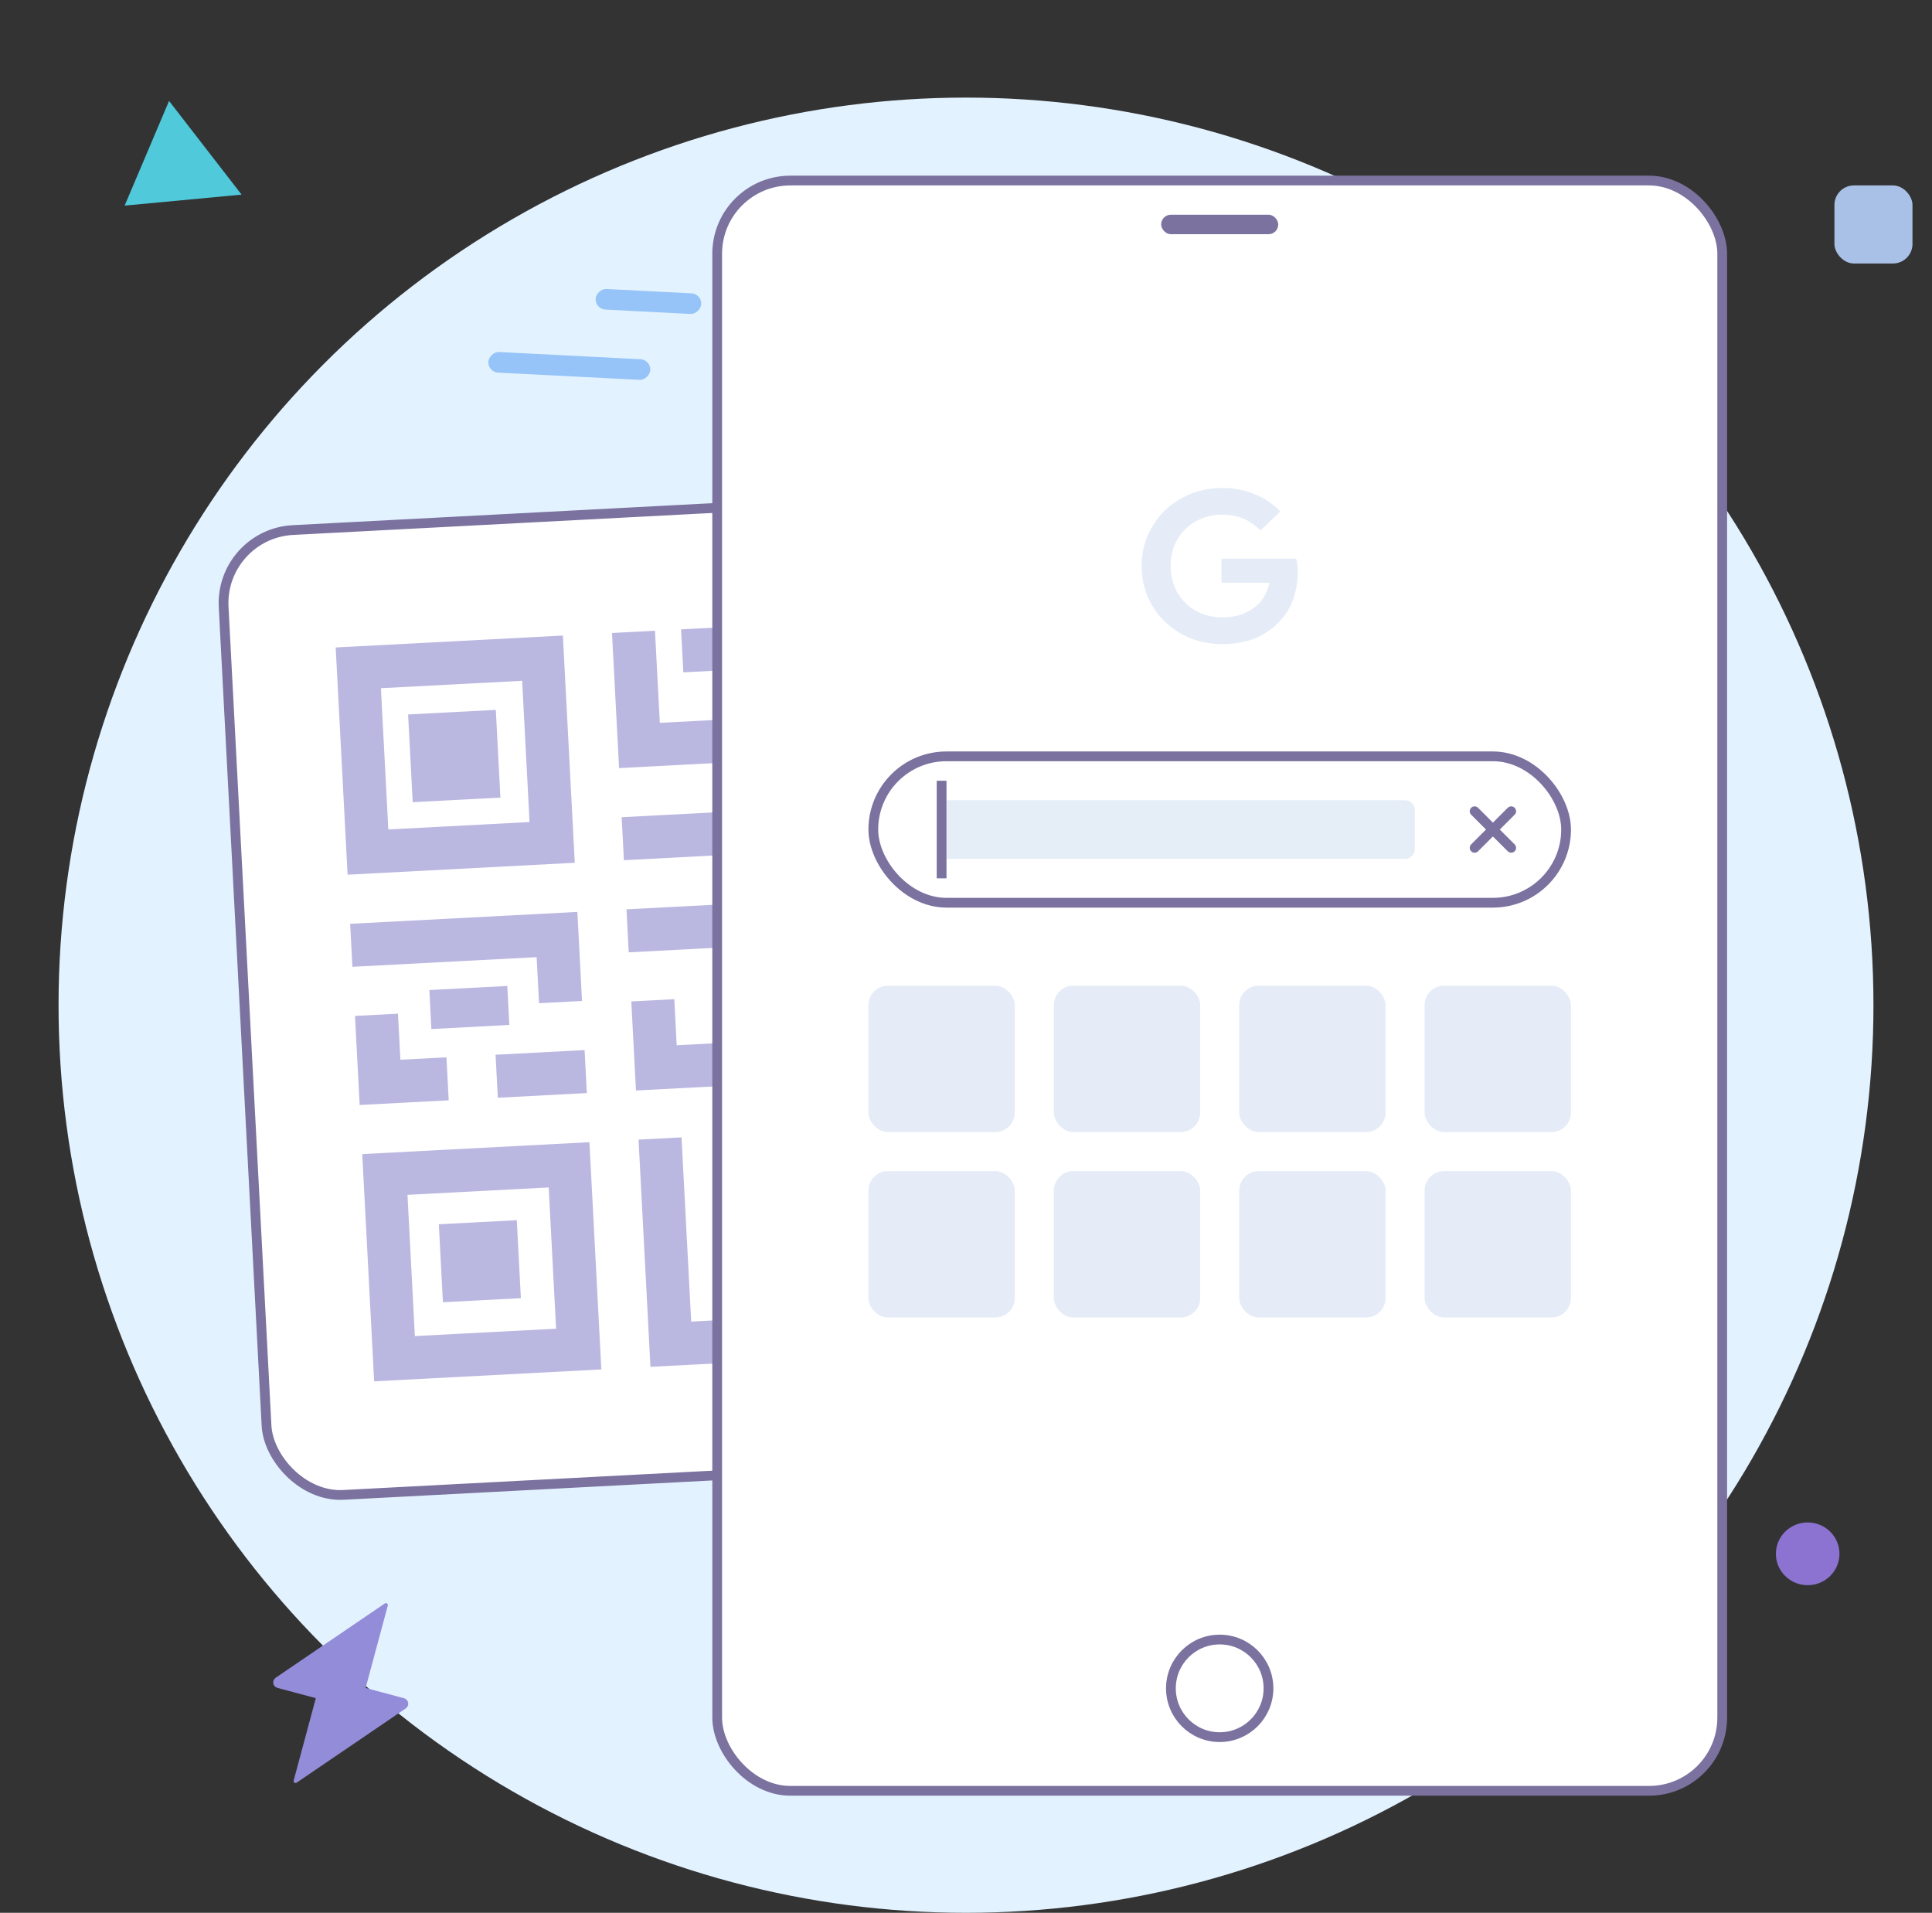 <svg width="198" height="196" viewBox="0 0 198 196" fill="none" xmlns="http://www.w3.org/2000/svg">
<rect x="0" y="0" width="198" height="196" fill="#333333" stroke="none"/>
<circle cx="99" cy="103" r="93" fill="#E3F2FF"/>
<path d="M39.742 164.521C39.791 164.341 39.59 164.199 39.437 164.303L28.25 171.915C28.159 171.979 28.088 172.066 28.045 172.168C28.002 172.27 27.99 172.382 28.009 172.491C28.027 172.6 28.077 172.702 28.152 172.783C28.227 172.865 28.323 172.924 28.43 172.953L32.368 174.004L30.096 182.447C30.048 182.626 30.248 182.769 30.402 182.664L41.589 175.052C41.68 174.989 41.751 174.901 41.794 174.799C41.837 174.697 41.849 174.585 41.83 174.476C41.811 174.367 41.761 174.266 41.687 174.184C41.612 174.103 41.516 174.044 41.409 174.015L37.471 172.964L39.742 164.521Z" fill="#938CD9"/>
<path d="M24.758 19.942L12.774 21.068L17.326 10.343L24.758 19.942Z" fill="#50CADB"/>
<rect width="16.611" height="2.114" rx="1.057" transform="matrix(-0.999 -0.051 -0.053 0.999 66.701 36.864)" fill="#96C4F8"/>
<rect width="10.833" height="2.112" rx="1.056" transform="matrix(-0.999 -0.051 -0.053 0.999 71.923 30.112)" fill="#96C4F8"/>
<ellipse cx="185.258" cy="159.215" rx="3.258" ry="3.215" fill="#8C73D1"/>
<rect x="22.526" y="54.706" width="99" height="99" rx="7.5" transform="rotate(-3 22.526 54.706)" fill="white" stroke="#7B729F"/>
<path fill-rule="evenodd" clip-rule="evenodd" d="M34.403 66.344L57.686 65.124L58.906 88.406L35.623 89.627L34.403 66.344ZM39.039 70.518L39.797 84.991L54.271 84.232L53.512 69.759L39.039 70.518ZM67.125 64.629L67.62 74.068L74.699 73.697L74.93 78.102L63.446 78.704L62.72 64.86L67.125 64.629ZM69.799 64.489L81.284 63.887L81.514 68.292L70.03 68.894L69.799 64.489ZM86.318 63.623L109.601 62.403L110.821 85.686L87.538 86.906L86.318 63.623ZM90.954 67.797L91.712 82.27L106.185 81.512L105.427 67.038L90.954 67.797ZM81.778 73.326L82.504 87.17L63.941 88.143L63.71 83.738L77.868 82.996L77.373 73.557L81.778 73.326ZM35.887 94.661L59.17 93.441L59.648 102.565L55.243 102.796L54.996 98.076L36.118 99.066L35.887 94.661ZM64.204 93.177L78.048 92.451L78.526 101.576L74.121 101.806L73.874 97.087L64.435 97.582L64.204 93.177ZM96.926 91.462L97.174 96.181L101.893 95.934L102.495 107.418L98.09 107.649L97.719 100.57L92.999 100.817L92.521 91.693L96.926 91.462ZM111.085 90.72L111.563 99.844L107.158 100.075L106.68 90.951L111.085 90.72ZM87.734 96.676L88.229 106.115L92.949 105.868L93.18 110.273L79.336 110.998L79.105 106.593L83.824 106.346L83.33 96.907L87.734 96.676ZM40.787 103.869L41.034 108.588L45.754 108.341L45.984 112.746L36.86 113.224L36.382 104.1L40.787 103.869ZM69.104 102.385L69.351 107.104L74.071 106.857L74.302 111.262L65.177 111.74L64.699 102.616L69.104 102.385ZM111.703 102.519L112.058 109.283L107.653 109.514L107.298 102.749L111.703 102.519ZM50.788 108.077L59.912 107.599L60.143 112.004L51.019 112.482L50.788 108.077ZM37.124 118.258L60.407 117.038L61.627 140.321L38.344 141.541L37.124 118.258ZM41.76 122.432L42.518 136.905L56.991 136.147L56.233 121.674L41.76 122.432ZM69.846 116.543L70.835 135.421L84.994 134.679L85.225 139.084L66.661 140.057L65.441 116.774L69.846 116.543ZM74.88 116.28L84.004 115.801L84.73 129.645L75.606 130.123L75.375 125.719L80.094 125.471L79.83 120.437L75.111 120.684L74.88 116.28ZM93.443 115.307L94.663 138.59L90.259 138.82L89.038 115.538L93.443 115.307ZM98.478 115.043L112.321 114.317L113.047 128.161L103.608 128.656L103.872 133.69L113.311 133.195L113.542 137.6L99.698 138.326L98.972 124.482L108.411 123.987L108.147 118.953L98.708 119.448L98.478 115.043Z" fill="#BAB7E1"/>
<rect x="41.825" y="73.21" width="9" height="9" transform="rotate(-2.997 41.825 73.21)" fill="#BAB7E1"/>
<rect x="44.974" y="125.448" width="8" height="8" transform="rotate(-2.997 44.974 125.448)" fill="#BAB7E1"/>
<rect x="44.001" y="101.447" width="8" height="4" transform="rotate(-2.997 44.001 101.447)" fill="#BAB7E1"/>
<rect x="73.5" y="18.5" width="103" height="165" rx="7.5" fill="white" stroke="#7B729F"/>
<circle cx="125" cy="173" r="5" stroke="#7B729F" stroke-linecap="round" stroke-linejoin="round"/>
<rect x="89.5" y="77.5" width="71" height="15" rx="7.5" fill="white" stroke="#7B729F"/>
<path opacity="0.3" d="M97 82H144C144.552 82 145 82.448 145 83V87C145 87.552 144.552 88 144 88H97V82Z" fill="#A9C1E5"/>
<rect x="96" y="80" width="1" height="10" fill="#7B729F"/>
<path d="M151.125 86.875L154.875 83.125" stroke="#7B729F" stroke-linecap="round" stroke-linejoin="round"/>
<path d="M154.875 86.875L151.125 83.125" stroke="#7B729F" stroke-linecap="round" stroke-linejoin="round"/>
<rect x="89" y="101" width="15" height="15" rx="2" fill="#E5ECF7"/>
<rect x="89" y="120" width="15" height="15" rx="2" fill="#E5ECF7"/>
<rect x="108" y="101" width="15" height="15" rx="2" fill="#E5ECF7"/>
<rect x="108" y="120" width="15" height="15" rx="2" fill="#E5ECF7"/>
<rect x="127" y="101" width="15" height="15" rx="2" fill="#E5ECF7"/>
<rect x="127" y="120" width="15" height="15" rx="2" fill="#E5ECF7"/>
<rect x="146" y="101" width="15" height="15" rx="2" fill="#E5ECF7"/>
<rect x="146" y="120" width="15" height="15" rx="2" fill="#E5ECF7"/>
<rect x="119" y="22" width="12" height="2" rx="1" fill="#7B729F"/>
<path d="M125.251 66C123.752 66 122.37 65.658 121.104 64.973C119.852 64.275 118.855 63.319 118.113 62.107C117.371 60.881 117 59.512 117 58C117 56.488 117.371 55.127 118.113 53.914C118.855 52.688 119.852 51.733 121.104 51.048C122.37 50.349 123.752 50 125.251 50C126.473 50 127.587 50.214 128.591 50.642C129.609 51.055 130.482 51.647 131.21 52.417L129.18 54.364C128.656 53.822 128.074 53.415 127.434 53.144C126.808 52.873 126.073 52.738 125.229 52.738C124.269 52.738 123.388 52.959 122.588 53.401C121.788 53.829 121.147 54.449 120.667 55.262C120.201 56.061 119.969 56.973 119.969 58C119.969 59.027 120.209 59.947 120.689 60.759C121.169 61.558 121.809 62.178 122.61 62.62C123.425 63.048 124.312 63.262 125.273 63.262C126.728 63.262 127.921 62.841 128.853 62C129.144 61.743 129.398 61.415 129.617 61.016C129.835 60.617 129.995 60.182 130.097 59.711H125.186V57.251H132.847C132.949 57.651 133 58.1 133 58.599C133 59.611 132.84 60.553 132.52 61.422C132.214 62.292 131.741 63.055 131.101 63.711C130.402 64.453 129.558 65.023 128.569 65.422C127.579 65.808 126.473 66 125.251 66Z" fill="#E5ECF7"/>
<rect x="188" y="19" width="8" height="8" rx="2" fill="#A9C1E6"/>
</svg>
